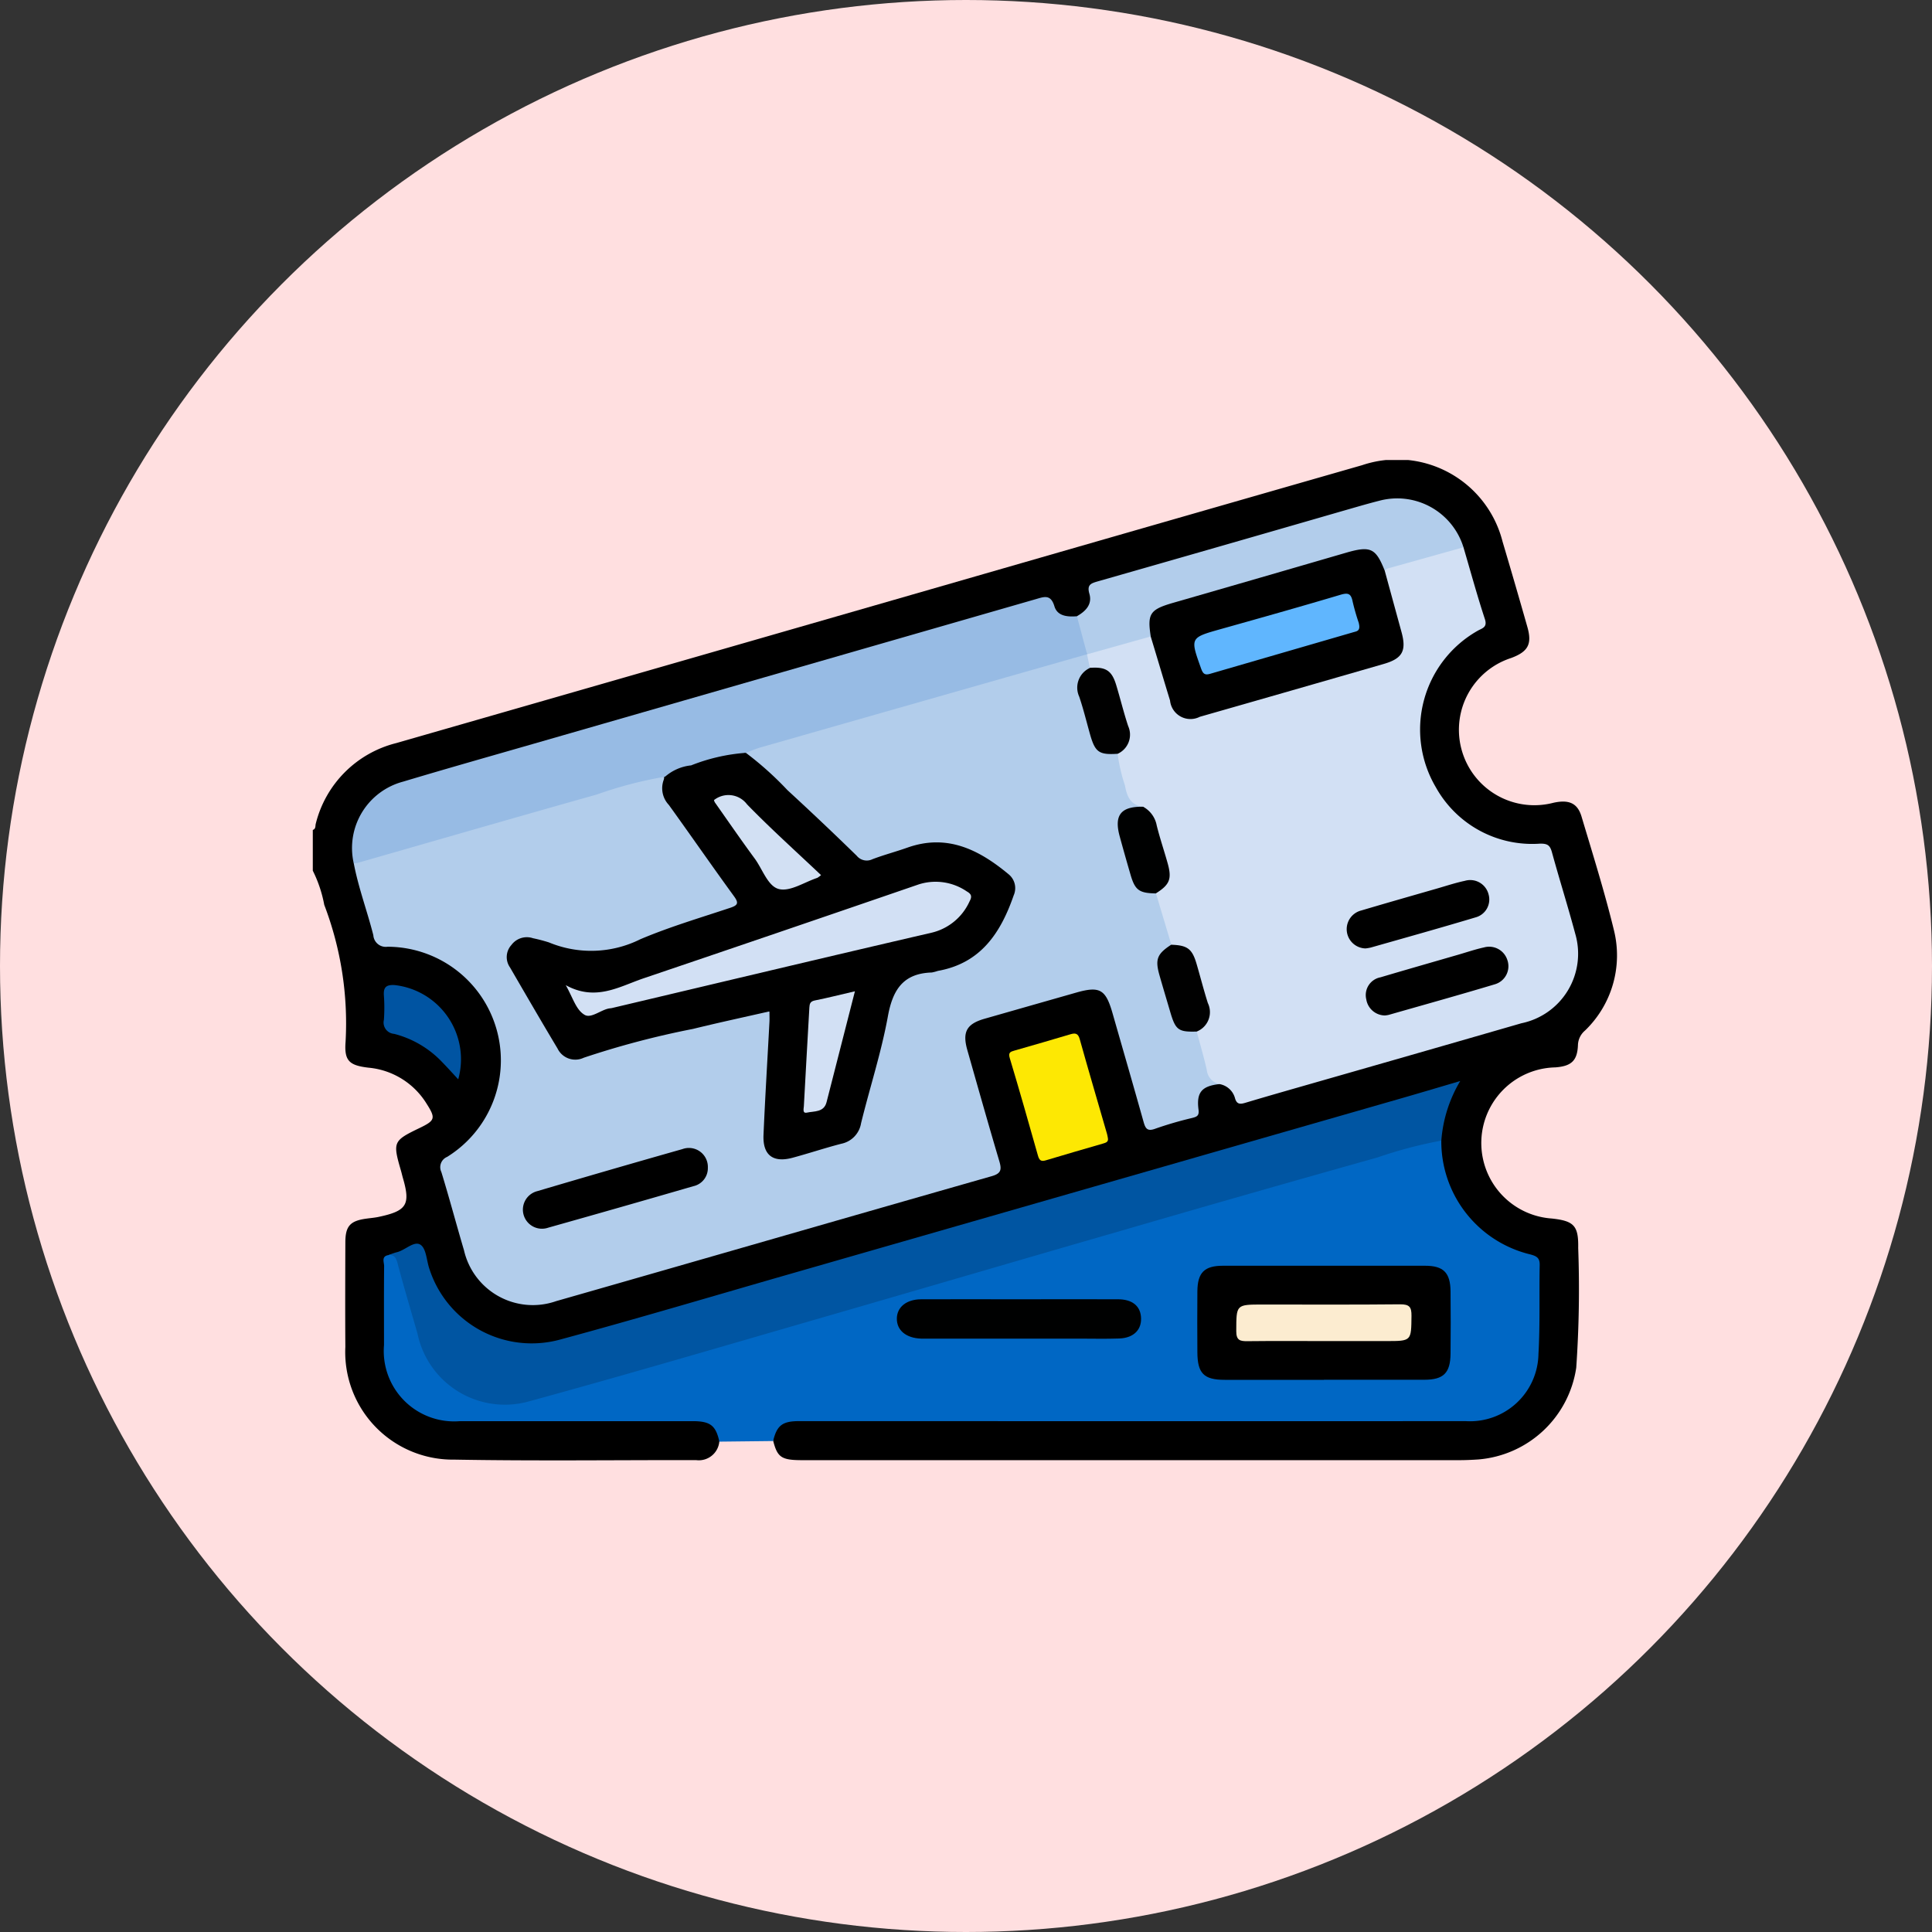 <svg id="_9" data-name="9" xmlns="http://www.w3.org/2000/svg" xmlns:xlink="http://www.w3.org/1999/xlink" width="105" height="105" viewBox="0 0 105 105">
  <rect x="0" y="0" width="105" height="105" fill="#333333" stroke="none"/>
  <defs>
    <clipPath id="clip-path">
      <rect id="Rectángulo_42392" data-name="Rectángulo 42392" width="70.885" height="54.374" fill="none"/>
    </clipPath>
  </defs>
  <circle id="Elipse_4891" data-name="Elipse 4891" cx="52.5" cy="52.5" r="52.5" fill="#ffdfe0"/>
  <g id="Grupo_169152" data-name="Grupo 169152" transform="translate(17 25)">
    <g id="Grupo_169151" data-name="Grupo 169151" clip-path="url(#clip-path)">
      <path id="Trazado_159261" data-name="Trazado 159261" d="M0,20.106c.174-.059.128-.223.163-.346a6.008,6.008,0,0,1,4.37-4.374q18-5.172,35.993-10.361Q48.779,2.649,57.034.28a5.919,5.919,0,0,1,7.627,4.156q.688,2.314,1.348,4.637c.266.934.041,1.346-.885,1.689a4.1,4.1,0,0,0,2.293,7.869c.84-.188,1.315.009,1.535.744.612,2.049,1.254,4.093,1.759,6.17a5.669,5.669,0,0,1-1.57,5.464,1.078,1.078,0,0,0-.382.759c-.027.878-.352,1.175-1.229,1.242a4.112,4.112,0,0,0-.2,8.213c1.214.131,1.464.388,1.442,1.609a61.692,61.692,0,0,1-.107,6.5,5.86,5.86,0,0,1-5.32,4.986c-.346.023-.691.039-1.037.039q-17.855,0-35.709,0c-1.123,0-1.345-.15-1.575-1.037a.938.938,0,0,1,.676-1.162,3.854,3.854,0,0,1,1.436-.147q17.608,0,35.218,0a4.521,4.521,0,0,0,1.835-.262,3.437,3.437,0,0,0,2.169-2.744,33.967,33.967,0,0,0,.153-4.9c.01-.538-.338-.69-.759-.826a6.57,6.57,0,0,1-4.624-6.151,8.4,8.4,0,0,1,.808-3.02,17.019,17.019,0,0,0-1.78.473Q45.9,38.7,31.63,42.791c-5.739,1.655-11.488,3.277-17.214,4.979a6.813,6.813,0,0,1-4.6.019A5.92,5.92,0,0,1,6.16,43.978c-.47-1.475-.457-1.1-1.6-.738a.644.644,0,0,0-.338.225,18.411,18.411,0,0,0,.085,6.094A3.421,3.421,0,0,0,7.7,52.008c4.166.01,8.332,0,12.5,0a4.249,4.249,0,0,1,.963.058,1.082,1.082,0,0,1,.93,1.283,1.119,1.119,0,0,1-1.262,1.005c-4.38-.006-8.761.051-13.139-.027A5.847,5.847,0,0,1,1.769,48.2c-.013-1.89-.006-3.781,0-5.671,0-.9.264-1.181,1.153-1.3.228-.032.46-.049.685-.1,1.5-.32,1.709-.666,1.292-2.1-.039-.133-.068-.268-.106-.4-.456-1.564-.427-1.632,1-2.319.853-.411.9-.527.395-1.321a4.148,4.148,0,0,0-3.172-1.964C1.977,32.9,1.7,32.651,1.782,31.608a18.041,18.041,0,0,0-1.16-7.433A6.966,6.966,0,0,0,0,22.32Z" transform="translate(0 0)"/>
      <path id="Trazado_159262" data-name="Trazado 159262" d="M23.035,62.362c-.19-.877-.489-1.115-1.442-1.116q-6.328,0-12.657,0a3.825,3.825,0,0,1-4.127-4.138c0-1.43-.008-2.859.006-4.289,0-.212-.168-.539.244-.6.491-.182.6.165.7.513.374,1.26.72,2.529,1.089,3.79a4.668,4.668,0,0,0,4.31,3.609A4.9,4.9,0,0,0,13,59.9c13.417-3.839,26.819-7.732,40.235-11.572,2.706-.775,5.4-1.582,8.114-2.333.306-.084.616-.238.922.008a6.315,6.315,0,0,0,4.838,6.181c.34.092.517.186.509.573-.031,1.612.025,3.228-.067,4.836a3.721,3.721,0,0,1-3.959,3.651q-14.415.008-28.829,0-3.7,0-7.4,0c-.908,0-1.205.24-1.406,1.082l-2.923.033" transform="translate(-0.939 -9.009)" fill="#0067c4"/>
      <path id="Trazado_159263" data-name="Trazado 159263" d="M49.819,36.475c-.959.107-1.262.446-1.139,1.393.044.339-.1.383-.347.449a19.678,19.678,0,0,0-1.986.578c-.443.169-.55.006-.654-.367-.552-1.97-1.123-3.937-1.685-5.9-.373-1.306-.694-1.49-1.984-1.122q-2.488.709-4.976,1.42c-.972.28-1.212.716-.933,1.7.573,2.014,1.141,4.028,1.737,6.034.133.45.116.67-.409.82-7.9,2.253-15.783,4.536-23.678,6.793A3.838,3.838,0,0,1,8.758,45.5c-.418-1.411-.795-2.835-1.227-4.242a.606.606,0,0,1,.313-.826A6.174,6.174,0,0,0,4.608,29.011a.677.677,0,0,1-.775-.626C3.5,27.071,3.019,25.8,2.767,24.464a1.586,1.586,0,0,1,.794-.392Q11.2,21.9,18.83,19.714a.968.968,0,0,1,.8-.014c.065,1.628,1.309,2.621,2.1,3.85.562.87,1.2,1.694,1.782,2.551.369.541.3.767-.3.979-2.285.8-4.58,1.568-6.858,2.387a1.578,1.578,0,0,1-1.017.01c-.885-.26-1.787-.454-2.68-.687a1,1,0,0,0-1.182.317.973.973,0,0,0,.066,1.162c.8,1.377,1.613,2.743,2.416,4.115a.994.994,0,0,0,1.314.445,60.435,60.435,0,0,1,6.359-1.637c1.031-.247,2.06-.5,3.1-.7.622-.118.74-.028.763.612.051,1.475-.119,2.944-.213,4.412a17.065,17.065,0,0,0-.04,1.933c.034.694.346.98,1.037.865a21.342,21.342,0,0,0,3.26-.9c.447-.15.543-.589.652-1,.6-2.25,1.164-4.509,1.745-6.764a1.37,1.37,0,0,1,1.177-1.163c.588-.109,1.164-.285,1.745-.432,2.068-.522,2.968-2.115,3.607-3.939a.845.845,0,0,0-.317-.931c-1.5-1.323-3.153-2.075-5.193-1.385-.612.207-1.222.415-1.839.606a1.1,1.1,0,0,1-1.155-.241c-1.95-1.827-3.882-3.673-5.835-5.5a.391.391,0,0,1-.092-.184c.135-.367.492-.392.787-.477,5.685-1.618,11.363-3.259,17.05-4.87a1.041,1.041,0,0,1,.738-.062.69.69,0,0,1,.269.709,1.912,1.912,0,0,0-.3,2.334,3.639,3.639,0,0,1,.182.665c.182.881.505,1.622,1.558,1.7a3.921,3.921,0,0,1,.386,1.237A2.613,2.613,0,0,0,45.7,21.4a.376.376,0,0,1-.289.165c-.9.03-1.051.74-.837,1.432a15.506,15.506,0,0,1,.446,1.586,1.567,1.567,0,0,0,1.376,1.472,7.81,7.81,0,0,1,.891,2.817,2.146,2.146,0,0,0-.289,2.53,3.234,3.234,0,0,1,.159.6c.142.835.494,1.465,1.442,1.545a3.337,3.337,0,0,1,.459,1.211,3.868,3.868,0,0,0,.766,1.715" transform="translate(-0.543 -2.558)" fill="#b2cdeb"/>
      <path id="Trazado_159264" data-name="Trazado 159264" d="M55.412,19.984c-.684-.085-.879-.555-.987-1.157a9.3,9.3,0,0,1-.4-1.722,2.074,2.074,0,0,0,.163-2.259,4.13,4.13,0,0,1-.242-.865,1.676,1.676,0,0,0-1.43-1.545l-.153-.742c.02-.031.039-.061.059-.092a10.02,10.02,0,0,1,3.431-.93,1.246,1.246,0,0,1,.412.775c.243.842.466,1.69.728,2.526.3.954.689,1.16,1.666.882q2.727-.775,5.449-1.571c1.438-.418,2.891-.791,4.315-1.26.847-.279,1.049-.644.839-1.517-.206-.853-.5-1.679-.734-2.524a1.43,1.43,0,0,1-.076-.88c.031-.061.06-.138.121-.16A27.269,27.269,0,0,1,72.64,5.8c.066-.012.127.042.182.081.383,1.3.738,2.609,1.163,3.9.152.461-.151.5-.392.639a6.172,6.172,0,0,0-2.269,8.51A5.986,5.986,0,0,0,76.97,21.99c.414-.011.554.083.659.462.407,1.484.872,2.953,1.27,4.441a3.858,3.858,0,0,1-2.928,4.858q-5.563,1.608-11.131,3.2c-1.281.369-2.563.73-3.84,1.113-.3.092-.5.119-.6-.261a1.055,1.055,0,0,0-.834-.745.872.872,0,0,1-.693-.767c-.157-.7-.362-1.393-.547-2.089a1.819,1.819,0,0,0,.272-2.1,4.514,4.514,0,0,1-.251-.859,1.962,1.962,0,0,0-1.4-1.76l-.837-2.79c1.082-1.506.034-2.812-.4-4.172-.06-.188-.275-.312-.288-.538" transform="translate(-10.286 -1.139)" fill="#d2e0f4"/>
      <path id="Trazado_159265" data-name="Trazado 159265" d="M62.34,45.24a23.925,23.925,0,0,0-3.454.909q-6.96,1.955-13.9,3.975C39.56,51.69,34.144,53.28,28.719,54.848c-5.313,1.536-10.618,3.1-15.953,4.56A4.85,4.85,0,0,1,6.7,55.739c-.366-1.279-.749-2.555-1.089-3.84-.078-.295-.175-.456-.484-.446.149-.051.3-.113.449-.149.457-.109.946-.645,1.292-.4.315.222.32.871.482,1.324a5.843,5.843,0,0,0,7.12,3.817c4.172-1.128,8.315-2.365,12.47-3.558Q43.449,47.742,59.958,43c1.078-.309,2.153-.629,3.41-1A7.376,7.376,0,0,0,62.34,45.24" transform="translate(-1.007 -8.249)" fill="#0055a2"/>
      <path id="Trazado_159266" data-name="Trazado 159266" d="M42.6,12.376Q33.743,14.9,24.888,17.429c-.284.081-.558.2-.836.305a23.93,23.93,0,0,1-2.428.688c-.657.194-1.295.45-1.962.61A22.1,22.1,0,0,0,15.952,20c-4.34,1.221-8.671,2.477-13.007,3.718a.915.915,0,0,1-.206.012A3.733,3.733,0,0,1,5.424,19.3c2.334-.7,4.679-1.363,7.02-2.037q13.685-3.939,27.368-7.881c.456-.132.81-.276,1.01.39.162.539.714.581,1.223.54A3.046,3.046,0,0,1,42.6,12.376Z" transform="translate(-0.516 -1.82)" fill="#97bbe4"/>
      <path id="Trazado_159267" data-name="Trazado 159267" d="M52.233,11.066,51.679,9c.476-.27.845-.645.678-1.219-.142-.492.079-.567.46-.676Q59.4,5.225,65.985,3.319c.706-.2,1.41-.413,2.122-.593a3.767,3.767,0,0,1,4.58,2.528c-1.31.366-2.619.735-3.93,1.1-.135.036-.268.051-.349.182a.351.351,0,0,1-.3-.251c-.3-.738-.878-.79-1.615-.582-3.185.9-6.356,1.85-9.541,2.747-.993.28-1.07.378-1.148,1.407a.369.369,0,0,1-.112.243l-3.459.97" transform="translate(-10.151 -0.51)" fill="#b2cdeb"/>
      <path id="Trazado_159268" data-name="Trazado 159268" d="M52.46,44.458c.048.221-.1.263-.266.312-1.037.3-2.074.6-3.107.911-.267.081-.356-.011-.428-.264-.5-1.769-1-3.535-1.53-5.295-.092-.3.036-.345.26-.408q1.524-.434,3.042-.886c.26-.076.411-.054.5.263.482,1.725.99,3.443,1.487,5.164.019.066.027.135.041.2" transform="translate(-9.251 -7.619)" fill="#fde803"/>
      <path id="Trazado_159269" data-name="Trazado 159269" d="M8.847,40.633c-.306-.329-.591-.648-.89-.953a5.463,5.463,0,0,0-2.592-1.518.617.617,0,0,1-.558-.762,9.076,9.076,0,0,0,0-1.314c-.032-.447.11-.6.579-.576a4.057,4.057,0,0,1,3.461,5.123" transform="translate(-0.943 -6.974)" fill="#0054a2"/>
      <path id="Trazado_159270" data-name="Trazado 159270" d="M66.7,60.694q-2.7,0-5.393,0c-1.131,0-1.478-.35-1.483-1.5-.006-1.107-.01-2.213,0-3.319.011-1.012.384-1.381,1.386-1.381q5.5-.006,10.994,0c.994,0,1.368.375,1.379,1.389q.018,1.694,0,3.388c-.01,1.051-.379,1.417-1.422,1.419-1.821,0-3.641,0-5.462,0" transform="translate(-11.749 -10.703)"/>
      <path id="Trazado_159271" data-name="Trazado 159271" d="M46.2,56.761c1.773,0,3.546-.007,5.319,0,.754,0,1.185.342,1.247.922.075.7-.367,1.18-1.175,1.209-.736.027-1.474.007-2.21.007H41.3c-.162,0-.323,0-.484,0-.822-.03-1.33-.458-1.315-1.107.014-.608.522-1.025,1.311-1.03,1.8-.01,3.592,0,5.388,0" transform="translate(-7.759 -11.148)" fill="#000101"/>
      <path id="Trazado_159272" data-name="Trazado 159272" d="M21.722,21.1a2.538,2.538,0,0,1,1.415-.615,9.952,9.952,0,0,1,2.975-.682,17.78,17.78,0,0,1,2.26,2.027q1.909,1.756,3.766,3.567a.7.7,0,0,0,.85.189c.622-.237,1.27-.407,1.9-.63,2.171-.771,3.907.118,5.513,1.454a.971.971,0,0,1,.268,1.136c-.706,2.039-1.791,3.693-4.118,4.107a2.455,2.455,0,0,1-.333.088c-1.544.047-2.121.922-2.386,2.375-.357,1.964-.983,3.878-1.46,5.821A1.361,1.361,0,0,1,31.3,41.048c-.89.23-1.764.523-2.652.762-1.062.285-1.624-.145-1.577-1.242.088-2.05.215-4.1.323-6.147.008-.158,0-.317,0-.567-1.409.321-2.789.617-4.159.954A47.249,47.249,0,0,0,17.3,36.374a1.07,1.07,0,0,1-1.422-.5c-.875-1.461-1.73-2.935-2.584-4.408a.977.977,0,0,1,.076-1.22,1.041,1.041,0,0,1,1.174-.367,8.723,8.723,0,0,1,.866.227,5.983,5.983,0,0,0,4.966-.172c1.585-.671,3.246-1.162,4.882-1.707.431-.143.477-.264.2-.643-1.194-1.639-2.347-3.307-3.533-4.951a1.315,1.315,0,0,1-.2-1.533" transform="translate(-2.576 -3.888)"/>
      <path id="Trazado_159273" data-name="Trazado 159273" d="M24.26,47.6a1,1,0,0,1-.788,1.008q-3.938,1.144-7.886,2.254A1.037,1.037,0,1,1,15,48.875q3.932-1.164,7.878-2.283A1.03,1.03,0,0,1,24.26,47.6" transform="translate(-2.79 -9.141)"/>
      <path id="Trazado_159274" data-name="Trazado 159274" d="M52.392,14.055c.857-.066,1.187.14,1.426.926.226.743.408,1.5.652,2.237a1.139,1.139,0,0,1-.569,1.506c-1,.066-1.216-.077-1.486-1-.2-.7-.37-1.415-.605-2.105a1.175,1.175,0,0,1,.582-1.56" transform="translate(-10.157 -2.758)" fill="#010101"/>
      <path id="Trazado_159275" data-name="Trazado 159275" d="M55.819,23.451a1.458,1.458,0,0,1,.739,1.017c.17.687.4,1.36.591,2.042.244.863.119,1.176-.641,1.651-.91-.014-1.13-.177-1.376-1.028q-.3-1.027-.582-2.058c-.323-1.164.055-1.647,1.269-1.624" transform="translate(-10.693 -4.606)" fill="#000101"/>
      <path id="Trazado_159276" data-name="Trazado 159276" d="M57.871,32.784c.882.027,1.139.218,1.381,1.046.206.706.388,1.42.61,2.121a1.133,1.133,0,0,1-.607,1.551c-.982.03-1.143-.084-1.42-1.012-.2-.681-.405-1.36-.6-2.044-.248-.869-.131-1.164.636-1.663" transform="translate(-11.219 -6.439)" fill="#010101"/>
      <path id="Trazado_159277" data-name="Trazado 159277" d="M56.655,10.77c-.194-1.242-.036-1.462,1.232-1.827q4.7-1.354,9.393-2.721c1.324-.383,1.606-.248,2.093.982q.453,1.66.908,3.32c.283,1.024.061,1.449-.959,1.744q-5,1.445-10,2.873a1.115,1.115,0,0,1-1.617-.882c-.356-1.161-.7-2.326-1.053-3.489" transform="translate(-11.115 -1.185)"/>
      <path id="Trazado_159278" data-name="Trazado 159278" d="M70.955,32.127a1.047,1.047,0,0,1-.236-2.063c1.365-.405,2.735-.795,4.1-1.188.508-.146,1.011-.314,1.527-.423a1.029,1.029,0,0,1,1.29.743,1.006,1.006,0,0,1-.71,1.244c-1.892.567-3.795,1.1-5.693,1.639a2.549,2.549,0,0,1-.279.047" transform="translate(-13.734 -5.582)"/>
      <path id="Trazado_159279" data-name="Trazado 159279" d="M72.256,36.655a1.037,1.037,0,0,1-1.011-.873.981.981,0,0,1,.771-1.2c1.409-.418,2.823-.822,4.235-1.231.463-.134.921-.292,1.392-.394a1.037,1.037,0,0,1,1.267.681,1.022,1.022,0,0,1-.685,1.325c-1.913.575-3.839,1.111-5.76,1.66a1.509,1.509,0,0,1-.21.032" transform="translate(-13.99 -6.467)"/>
      <path id="Trazado_159280" data-name="Trazado 159280" d="M67.221,59.1c-1.384,0-2.768-.01-4.151.006-.407.006-.616-.043-.614-.549.006-1.443-.022-1.443,1.442-1.443,2.491,0,4.982.014,7.472-.012.5,0,.614.15.609.624-.015,1.374.006,1.374-1.368,1.374h-3.39" transform="translate(-12.268 -11.216)" fill="#fcecd0"/>
      <path id="Trazado_159281" data-name="Trazado 159281" d="M17.1,34.138c1.63.9,2.913.08,4.238-.37q7.477-2.532,14.942-5.1a3.006,3.006,0,0,1,2.624.38c.263.148.284.289.149.536a3.025,3.025,0,0,1-2.038,1.7c-5.8,1.343-11.6,2.729-17.394,4.1-.067.016-.137.016-.2.031-.445.1-.941.539-1.287.342-.469-.269-.633-.917-1.029-1.618" transform="translate(-3.358 -5.6)" fill="#d2e0f4"/>
      <path id="Trazado_159282" data-name="Trazado 159282" d="M32.946,27.015a1.407,1.407,0,0,1-.2.146c-.7.232-1.46.751-2.073.611s-.9-1.083-1.336-1.671c-.737-1-1.441-2.026-2.158-3.042a.508.508,0,0,1-.048-.124,1.263,1.263,0,0,1,1.8.235c1.281,1.317,2.653,2.547,4.023,3.845" transform="translate(-5.328 -4.451)" fill="#d2e0f3"/>
      <path id="Trazado_159283" data-name="Trazado 159283" d="M35.984,35.922c-.534,2.087-1.035,4.062-1.544,6.036-.145.56-.673.479-1.069.566-.249.054-.172-.213-.164-.35.095-1.79.2-3.581.3-5.371.011-.2.051-.326.295-.375.7-.138,1.382-.316,2.186-.5" transform="translate(-6.519 -7.055)" fill="#d2e0f4"/>
      <path id="Trazado_159284" data-name="Trazado 159284" d="M68.557,10.642c.109.428-.109.44-.279.489q-3.9,1.133-7.8,2.265c-.279.081-.384.01-.488-.279-.605-1.692-.614-1.679,1.09-2.158,2.166-.608,4.33-1.217,6.486-1.859.423-.126.572-.055.657.369a11.8,11.8,0,0,0,.338,1.174" transform="translate(-11.71 -1.776)" fill="#60b6fe"/>
    </g>
  </g>
</svg>
